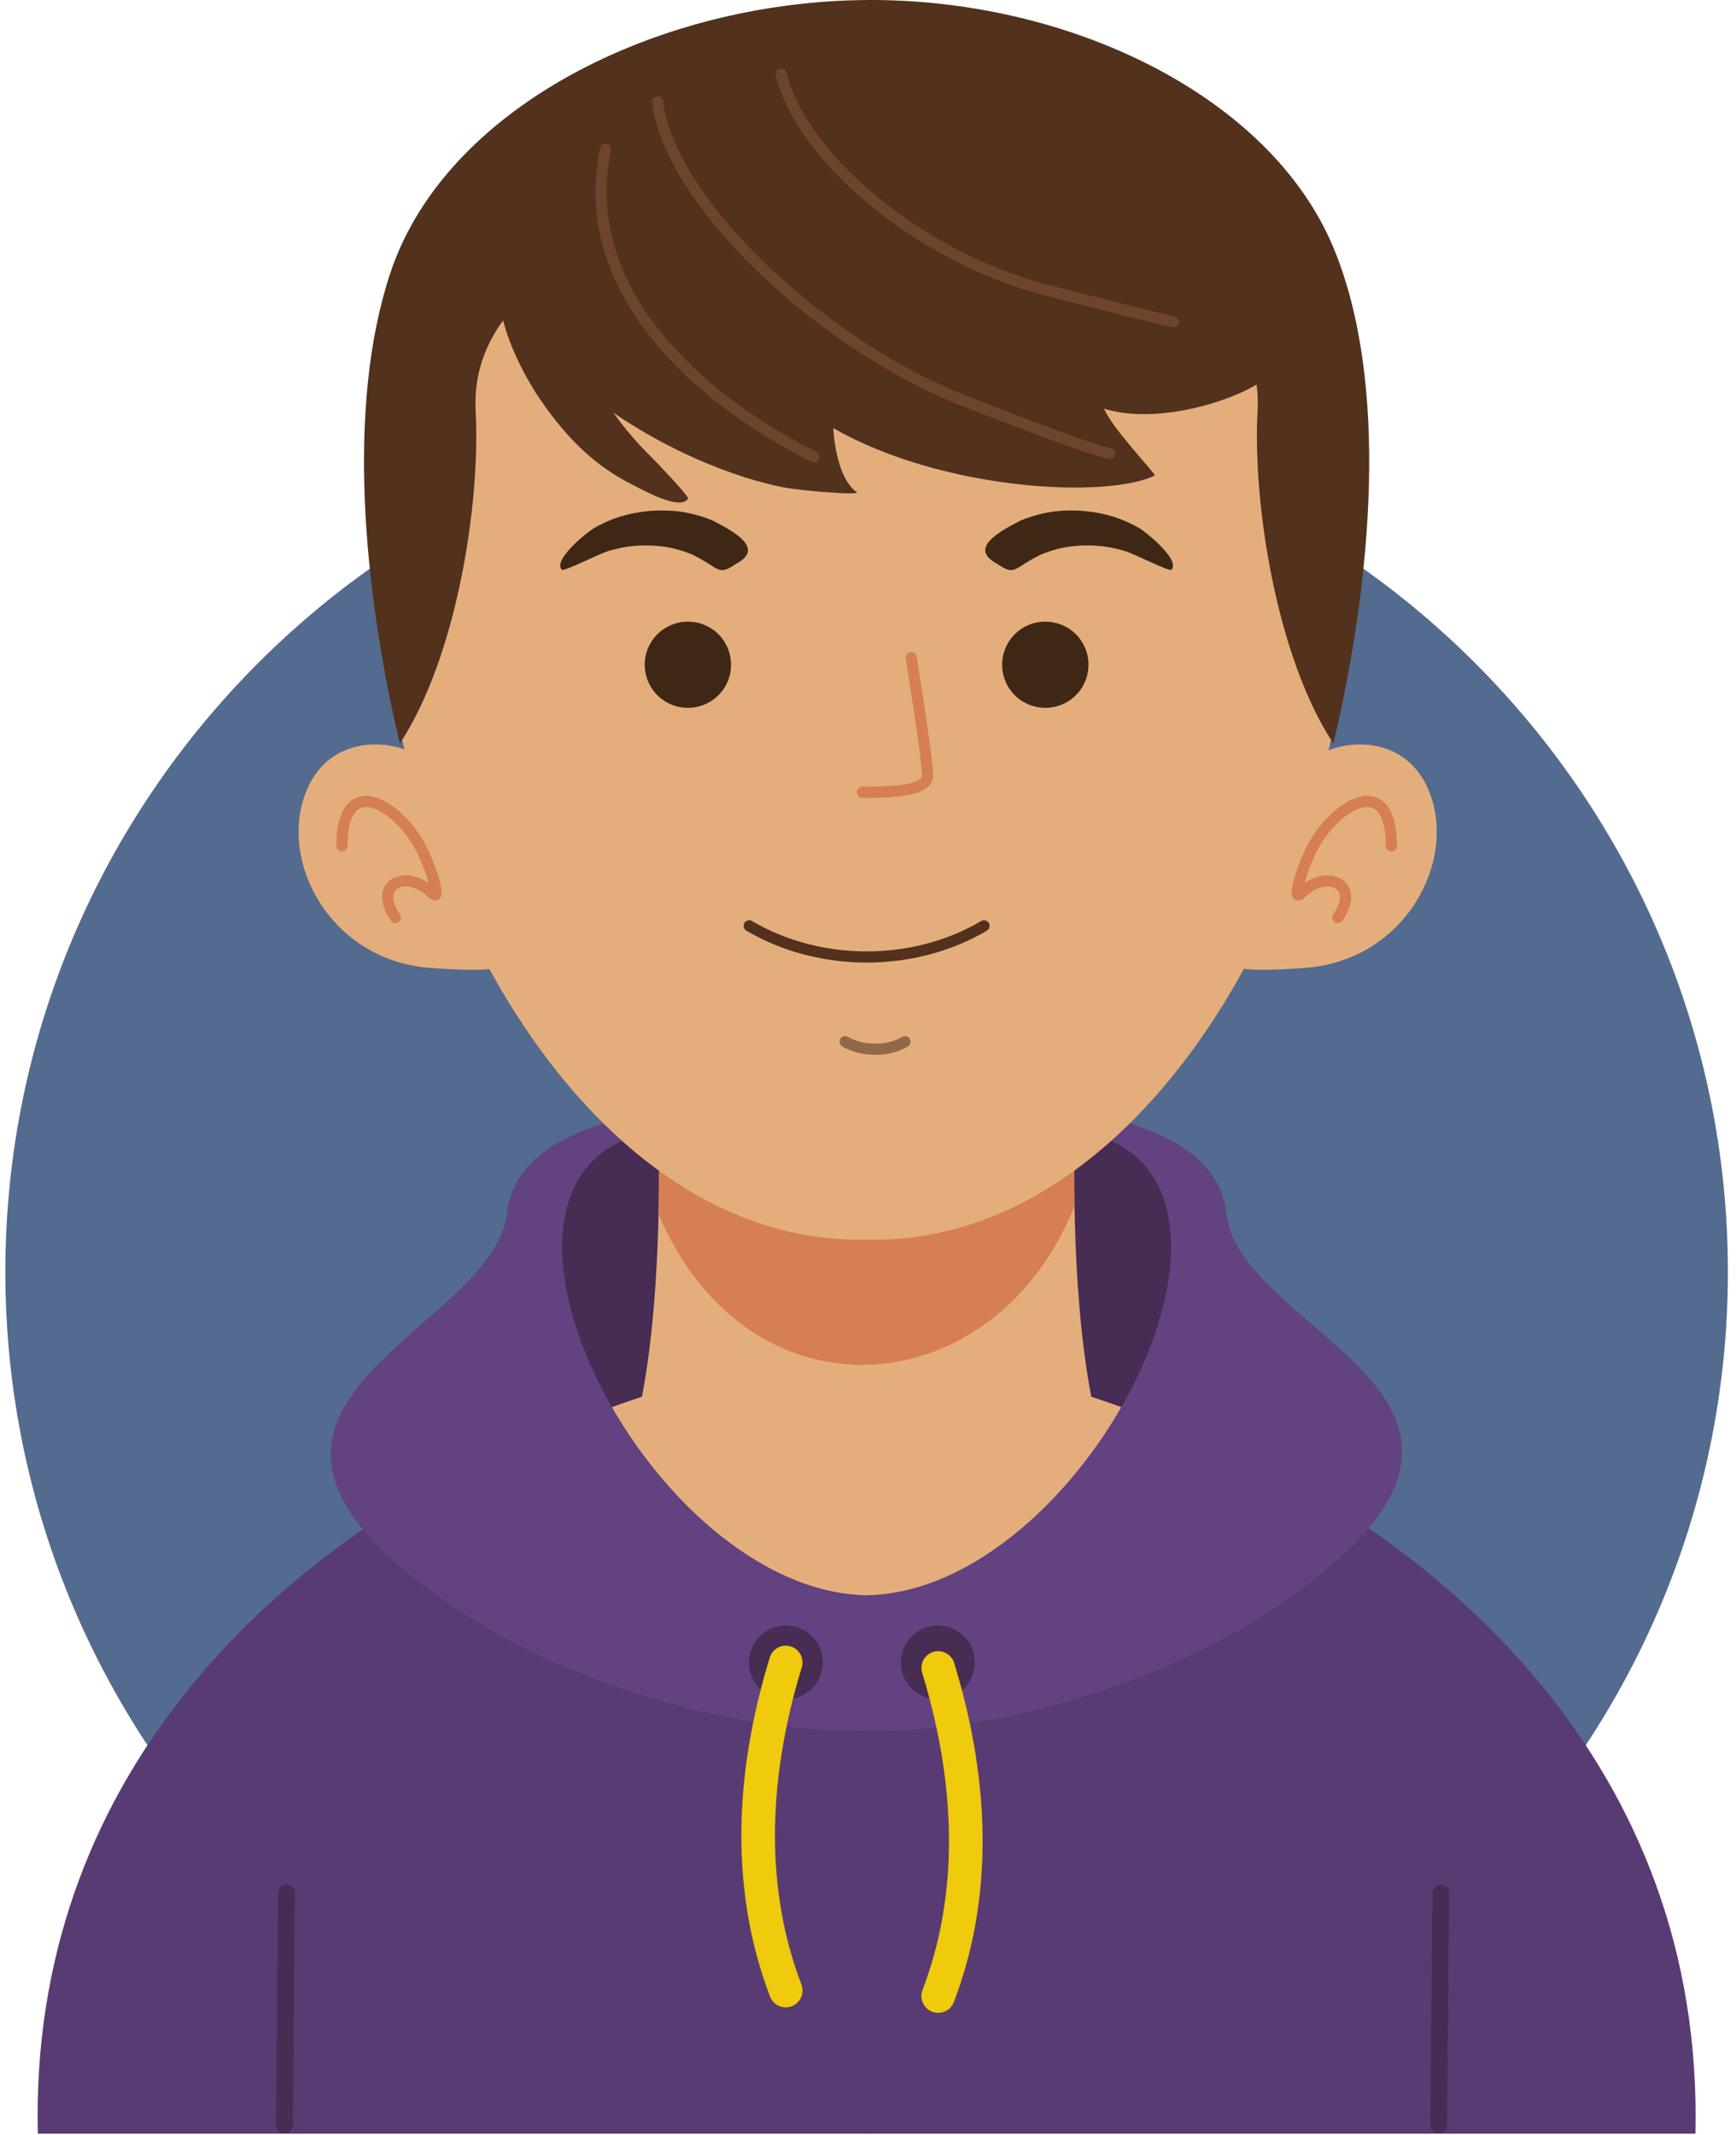 <svg width="205" height="252" viewBox="0 0 205 252" fill="none" xmlns="http://www.w3.org/2000/svg">
<path fill-rule="evenodd" clip-rule="evenodd" d="M102.336 251.826C158.354 251.826 204.042 206.138 204.042 150.121C204.042 94.103 158.354 48.416 102.336 48.416C46.318 48.416 0.631 94.103 0.631 150.121C0.631 206.138 46.318 251.826 102.336 251.826Z" fill="#536B8F"/>
<path fill-rule="evenodd" clip-rule="evenodd" d="M101.837 195.283C101.837 195.283 77.517 184.687 69.753 178.729C61.989 172.771 61.754 152.013 63.329 146.411C64.905 140.807 66.83 132.755 78.385 131.703C89.94 130.653 101.837 134.467 101.837 134.467C101.837 134.467 113.736 130.653 125.29 131.703C136.845 132.755 138.77 140.807 140.346 146.411C141.921 152.013 141.688 172.771 133.922 178.729C126.157 184.687 101.837 195.283 101.837 195.283Z" fill="#472C53"/>
<path fill-rule="evenodd" clip-rule="evenodd" d="M70.153 178.205C77.397 183.762 99.203 193.406 101.837 194.563C104.472 193.406 126.279 183.762 133.521 178.205C136.527 175.898 138.367 171.181 139.392 166.025C140.911 158.378 140.627 149.847 139.711 146.587L139.576 146.109C138.071 140.722 136.008 133.341 125.232 132.361C113.977 131.338 102.405 134.979 102.043 135.095L102.035 135.097C101.909 135.135 101.775 135.138 101.641 135.097C101.608 135.087 89.861 131.322 78.444 132.361C67.685 133.339 65.611 140.697 64.105 146.081L63.964 146.587C63.048 149.847 62.764 158.378 64.284 166.025C65.309 171.181 67.148 175.898 70.153 178.205ZM101.573 195.889C101.504 195.857 77.179 185.258 69.352 179.253C66.052 176.721 64.067 171.714 62.987 166.279C61.428 158.439 61.739 149.625 62.693 146.231L62.835 145.726C64.444 139.971 66.663 132.109 78.325 131.047C89.161 130.062 100.245 133.289 101.837 133.775C103.429 133.289 114.513 130.062 125.349 131.047C137.032 132.11 139.237 139.998 140.848 145.754L140.981 146.231C141.937 149.625 142.247 158.439 140.688 166.279C139.609 171.714 137.623 176.721 134.323 179.253C126.497 185.258 102.171 195.857 102.101 195.889C101.927 195.965 101.736 195.958 101.573 195.889Z" fill="#20201E"/>
<path fill-rule="evenodd" clip-rule="evenodd" d="M102.335 251.827H7.69C6.595 203.428 43.832 175.334 75.806 164.85C78.399 151.347 77.736 133.834 77.736 133.834H102.335H126.935C126.935 133.834 126.272 151.347 128.867 164.85C160.839 175.334 198.076 203.428 196.98 251.827H102.335Z" fill="#E4AE7C"/>
<path fill-rule="evenodd" clip-rule="evenodd" d="M126.934 133.834C126.934 133.834 126.803 137.306 126.886 142.347C117.542 165.823 88.531 168.464 77.767 143.323C77.883 137.758 77.735 133.834 77.735 133.834H126.934Z" fill="#D67F54"/>
<path fill-rule="evenodd" clip-rule="evenodd" d="M200.208 251.827C201.22 208.624 170.645 181.603 140.552 168.842C137.352 167.484 131.707 185.196 128.557 184.16C121.995 198.72 77.966 198.654 71.476 184.075C67.278 185.444 65.453 168.188 61.188 170.131C32.073 183.374 3.485 210.026 4.464 251.827H200.208Z" fill="#593B73"/>
<path fill-rule="evenodd" clip-rule="evenodd" d="M32.845 223.415C32.851 222.868 33.296 222.429 33.843 222.433C34.388 222.437 34.828 222.884 34.823 223.429L34.58 250.815C34.576 251.361 34.129 251.8 33.584 251.796C33.037 251.791 32.597 251.345 32.603 250.799L32.845 223.415Z" fill="#472C53"/>
<path fill-rule="evenodd" clip-rule="evenodd" d="M169.146 223.415C169.152 222.868 169.597 222.429 170.144 222.433C170.688 222.437 171.128 222.884 171.124 223.429L170.88 250.815C170.877 251.361 170.429 251.8 169.885 251.796C169.338 251.791 168.898 251.345 168.902 250.799L169.146 223.415Z" fill="#472C53"/>
<path fill-rule="evenodd" clip-rule="evenodd" d="M102.335 188.281C76.819 187.849 52.505 140.158 75.731 133.834C77.766 133.281 78.416 132.297 78.025 131.103C68.986 132.495 60.699 135.787 59.875 143.142C58.242 157.746 17.895 165.973 54.102 190.013C68.058 199.279 88.259 204.733 102.335 204.225C116.758 204.753 137.756 198.839 151.856 188.897C185.694 165.034 146.451 157.942 144.796 143.142C143.972 135.787 135.686 132.495 126.647 131.103C126.256 132.297 126.907 133.281 128.94 133.834C152.167 140.158 127.854 187.849 102.335 188.281Z" fill="#624280"/>
<path fill-rule="evenodd" clip-rule="evenodd" d="M92.801 200.569C95.203 200.569 97.16 198.611 97.16 196.211C97.16 193.809 95.203 191.852 92.801 191.852C90.401 191.852 88.441 193.809 88.441 196.211C88.441 198.611 90.401 200.569 92.801 200.569Z" fill="#472C53"/>
<path fill-rule="evenodd" clip-rule="evenodd" d="M110.745 200.569C113.145 200.569 115.103 198.611 115.103 196.211C115.103 193.809 113.145 191.852 110.745 191.852C108.343 191.852 106.385 193.809 106.385 196.211C106.385 198.611 108.343 200.569 110.745 200.569Z" fill="#472C53"/>
<path fill-rule="evenodd" clip-rule="evenodd" d="M90.897 195.637C91.213 194.592 92.317 194.001 93.362 194.319C94.408 194.636 94.997 195.74 94.681 196.784C92.57 203.68 91.514 210.335 91.514 216.644C91.514 222.892 92.557 228.788 94.642 234.231C95.032 235.256 94.517 236.4 93.493 236.789C92.47 237.179 91.325 236.665 90.934 235.643C88.674 229.74 87.545 223.373 87.545 216.644C87.545 209.976 88.662 202.939 90.897 195.637Z" fill="#F0CA0C"/>
<path fill-rule="evenodd" clip-rule="evenodd" d="M108.897 197.432C108.579 196.386 109.17 195.282 110.214 194.965C111.259 194.648 112.363 195.238 112.681 196.284C114.915 203.586 116.033 210.624 116.033 217.292C116.033 224.017 114.902 230.386 112.642 236.29C112.253 237.312 111.106 237.826 110.083 237.437C109.058 237.046 108.545 235.901 108.934 234.878C111.021 229.434 112.062 223.538 112.062 217.292C112.062 210.981 111.007 204.329 108.897 197.432Z" fill="#F0CA0C"/>
<path fill-rule="evenodd" clip-rule="evenodd" d="M50.237 90.537C50.008 88.007 39.657 85.016 36.206 93.296C32.756 101.577 38.966 113.307 50.697 114.228C62.428 115.147 58.977 113.076 58.977 113.076L50.237 90.537Z" fill="#E4AE7C"/>
<path fill-rule="evenodd" clip-rule="evenodd" d="M154.684 90.537C154.914 88.007 165.264 85.016 168.712 93.296C172.163 101.577 165.954 113.307 154.223 114.228C142.492 115.147 145.943 113.076 145.943 113.076L154.684 90.537Z" fill="#E4AE7C"/>
<path fill-rule="evenodd" clip-rule="evenodd" d="M102.334 146.305C41.304 147.772 10.491 -2.729 102.334 1.125C194.18 -2.729 163.366 147.772 102.334 146.305Z" fill="#E4AE7C"/>
<path fill-rule="evenodd" clip-rule="evenodd" d="M47.215 87.756C42.922 69.656 40.849 47.893 46.115 32.154C52.591 12.804 77.451 0.203 102.283 0.003C126.134 -0.192 149.962 11.265 157.449 29.2C164.078 45.083 162.023 68.495 157.457 87.756C150.754 77.591 147.914 59.472 148.503 48.52C149.398 31.855 126.257 23.117 102.334 22.376C78.411 23.117 55.273 31.855 56.167 48.52C56.757 59.472 53.917 77.591 47.215 87.756Z" fill="#52311D"/>
<path fill-rule="evenodd" clip-rule="evenodd" d="M129.527 18.995C141.267 31.296 143.975 37.205 150.401 42.162C153.405 44.481 138.841 50.958 130.373 48.222C131.322 50.561 136.573 56.025 136.373 56.123C130.535 58.941 111.055 57.818 98.394 50.52C98.541 52.755 99.155 56.653 101.158 58.082C101.738 58.497 94.741 57.935 92.649 57.542C81.021 55.357 58.714 44.12 56.859 26.04C62.758 0.795 105.222 -6.474 129.527 18.995Z" fill="#52311D"/>
<path fill-rule="evenodd" clip-rule="evenodd" d="M66.497 37.184C67.21 39.223 67.981 41.028 68.952 42.96C71.185 47.22 73.474 50.545 76.896 53.932C77.22 54.22 81.221 58.417 81.265 58.822C80.368 60.394 75.725 57.721 74.768 57.249C69.728 54.768 66.268 50.931 63.224 46.295C61.814 44.023 60.793 41.987 59.897 39.467C58.699 35.436 56.825 30.656 61.561 30.904C65.658 30.642 64.874 32.209 66.497 37.184Z" fill="#52311D"/>
<path fill-rule="evenodd" clip-rule="evenodd" d="M84.221 61.468C84.017 61.38 83.814 61.296 83.606 61.218C81.221 60.357 79.198 60.123 76.622 60.31C74.099 60.577 72.215 61.148 70.101 62.353C69.113 62.99 65.259 66.11 66.353 67.261C66.798 67.384 70.637 65.424 71.763 65.056C73.518 64.538 74.941 64.34 76.798 64.38C78.53 64.457 79.834 64.71 81.413 65.32C81.455 65.326 81.741 65.454 81.802 65.481C85.021 67.046 84.729 68.052 86.925 66.546C90.305 64.748 86.826 62.822 84.221 61.468Z" fill="#3F2716"/>
<path fill-rule="evenodd" clip-rule="evenodd" d="M120.452 61.468C120.653 61.38 120.858 61.296 121.066 61.218C123.452 60.357 125.474 60.123 128.05 60.31C130.573 60.577 132.457 61.148 134.572 62.353C135.558 62.99 139.412 66.11 138.318 67.261C137.874 67.384 134.036 65.424 132.908 65.056C131.154 64.538 129.732 64.34 127.873 64.38C126.141 64.457 124.837 64.71 123.258 65.32C123.216 65.326 122.93 65.454 122.869 65.481C119.65 67.046 119.942 68.052 117.748 66.546C114.366 64.748 117.845 62.822 120.452 61.468Z" fill="#3F2716"/>
<path fill-rule="evenodd" clip-rule="evenodd" d="M99.467 123.514C99.153 123.328 99.049 122.924 99.233 122.611C99.416 122.298 99.82 122.191 100.134 122.375C101.044 122.91 102.203 123.176 103.363 123.176C104.52 123.176 105.66 122.911 106.532 122.38C106.843 122.194 107.248 122.291 107.438 122.603C107.626 122.915 107.526 123.319 107.216 123.508C106.126 124.168 104.744 124.499 103.363 124.499C101.984 124.499 100.588 124.17 99.467 123.514Z" fill="#906949"/>
<path fill-rule="evenodd" clip-rule="evenodd" d="M101.837 94.167C101.473 94.167 101.176 93.87 101.176 93.506C101.176 93.139 101.473 92.843 101.837 92.843C103.425 92.843 105.322 92.828 106.789 92.582C107.993 92.376 108.878 92.05 108.878 91.5C108.878 89.596 106.95 77.763 106.945 77.73C106.889 77.37 107.133 77.031 107.493 76.974C107.854 76.916 108.192 77.163 108.248 77.523C108.253 77.558 110.202 89.515 110.202 91.5C110.202 92.895 108.848 93.571 107.005 93.883C105.425 94.15 103.47 94.167 101.837 94.167Z" fill="#D67F54"/>
<path fill-rule="evenodd" clip-rule="evenodd" d="M164.96 99.831C164.96 100.197 164.664 100.494 164.299 100.494C163.934 100.494 163.638 100.197 163.638 99.831C163.638 97.823 163.29 96.558 162.732 95.871C162.395 95.459 161.972 95.269 161.5 95.258C160.959 95.246 160.34 95.449 159.699 95.811C157.962 96.797 156.164 98.882 155.171 101.154C154.694 102.247 154.28 103.373 154.043 104.223C155.059 103.517 156.18 103.235 157.126 103.329C157.663 103.385 158.155 103.558 158.552 103.845C158.972 104.146 159.283 104.566 159.44 105.09C159.711 105.998 159.502 107.217 158.528 108.673C158.324 108.975 157.916 109.055 157.612 108.854C157.311 108.65 157.228 108.241 157.432 107.938C158.159 106.853 158.34 106.026 158.175 105.469C158.103 105.234 157.966 105.047 157.782 104.915C157.575 104.766 157.306 104.674 156.996 104.642C156.147 104.557 155.071 104.929 154.175 105.83C153.935 106.071 153.71 106.207 153.502 106.251C152.972 106.365 152.663 106.133 152.548 105.613L152.542 105.578C152.502 105.381 152.511 105.118 152.559 104.805C152.71 103.865 153.274 102.199 153.962 100.627C155.064 98.106 157.083 95.778 159.047 94.665C159.89 94.189 160.738 93.922 161.527 93.939C162.384 93.959 163.154 94.301 163.755 95.039C164.499 95.954 164.96 97.495 164.96 99.831Z" fill="#D67F54"/>
<path fill-rule="evenodd" clip-rule="evenodd" d="M41.034 99.831C41.034 100.197 40.738 100.494 40.371 100.494C40.007 100.494 39.711 100.197 39.711 99.831C39.711 97.495 40.172 95.954 40.916 95.039C41.518 94.301 42.286 93.959 43.144 93.939C43.934 93.922 44.782 94.189 45.623 94.665C47.588 95.778 49.607 98.106 50.708 100.627C51.396 102.199 51.963 103.865 52.112 104.805C52.162 105.118 52.171 105.381 52.13 105.578L52.123 105.613C52.008 106.133 51.7 106.365 51.168 106.251C50.962 106.207 50.735 106.071 50.495 105.83C49.599 104.929 48.524 104.557 47.674 104.642C47.367 104.674 47.096 104.766 46.89 104.915C46.704 105.047 46.566 105.234 46.498 105.469C46.331 106.026 46.511 106.853 47.239 107.938C47.442 108.241 47.362 108.65 47.059 108.854C46.756 109.055 46.346 108.975 46.143 108.673C45.168 107.217 44.959 105.998 45.23 105.09C45.387 104.566 45.7 104.146 46.119 103.845C46.518 103.558 47.007 103.385 47.544 103.329C48.491 103.235 49.612 103.517 50.627 104.223C50.391 103.373 49.978 102.247 49.499 101.154C48.506 98.882 46.708 96.797 44.972 95.811C44.331 95.449 43.712 95.246 43.171 95.258C42.7 95.269 42.275 95.459 41.94 95.871C41.382 96.558 41.034 97.823 41.034 99.831Z" fill="#D67F54"/>
<path fill-rule="evenodd" clip-rule="evenodd" d="M84.221 74.334C86.502 75.98 87.014 79.162 85.363 81.439C83.714 83.716 80.526 84.228 78.245 82.582C75.963 80.935 75.45 77.754 77.099 75.476C78.749 73.198 81.938 72.688 84.221 74.334Z" fill="#3F2716"/>
<path fill-rule="evenodd" clip-rule="evenodd" d="M120.451 74.334C118.17 75.98 117.657 79.162 119.307 81.439C120.957 83.716 124.145 84.228 126.426 82.582C128.707 80.935 129.221 77.754 127.571 75.476C125.922 73.198 122.734 72.688 120.451 74.334Z" fill="#3F2716"/>
<path fill-rule="evenodd" clip-rule="evenodd" d="M70.858 17.475C70.932 17.116 71.282 16.888 71.638 16.961C71.996 17.037 72.225 17.387 72.15 17.743C70.642 24.909 72.57 31.351 76.312 36.876C81.141 44.005 88.982 49.627 96.39 53.331C96.717 53.493 96.848 53.889 96.685 54.216C96.524 54.54 96.128 54.672 95.801 54.508C88.224 50.721 80.193 44.956 75.221 37.613C71.292 31.812 69.268 25.032 70.858 17.475Z" fill="#6C452C"/>
<path fill-rule="evenodd" clip-rule="evenodd" d="M76.998 12.12C76.953 11.759 77.209 11.428 77.57 11.383C77.932 11.338 78.26 11.592 78.305 11.954C79.033 17.677 83.648 24.509 90.026 30.751C96.824 37.402 105.601 43.352 113.82 46.581C129.856 52.879 131.078 52.877 131.082 52.877C131.445 52.886 131.733 53.191 131.721 53.553C131.712 53.918 131.409 54.203 131.045 54.195C131.04 54.195 129.581 54.191 113.34 47.811C104.96 44.519 96.02 38.461 89.102 31.691C82.529 25.259 77.765 18.155 76.998 12.12Z" fill="#6C452C"/>
<path fill-rule="evenodd" clip-rule="evenodd" d="M91.612 8.927C91.527 8.571 91.744 8.216 92.099 8.129C92.452 8.044 92.808 8.261 92.894 8.616C94.096 13.516 98.176 18.768 103.664 23.268C109.287 27.877 116.368 31.676 123.351 33.493C137.348 37.136 138.654 37.322 138.656 37.322C139.015 37.377 139.263 37.715 139.207 38.073C139.151 38.434 138.815 38.68 138.454 38.624C138.45 38.624 137.074 38.426 123.02 34.77C115.852 32.904 108.588 29.011 102.826 24.287C97.131 19.617 92.886 14.117 91.612 8.927Z" fill="#6C452C"/>
<path fill-rule="evenodd" clip-rule="evenodd" d="M115.865 108.706C116.178 108.521 116.583 108.625 116.77 108.939C116.955 109.253 116.85 109.658 116.537 109.843C112.293 112.354 107.314 113.609 102.337 113.607C97.359 113.607 92.378 112.351 88.135 109.842C87.821 109.657 87.717 109.251 87.903 108.937C88.089 108.623 88.494 108.518 88.807 108.705C92.847 111.094 97.593 112.29 102.337 112.29C107.082 112.29 111.826 111.095 115.865 108.706Z" fill="#52311D"/>
</svg>

